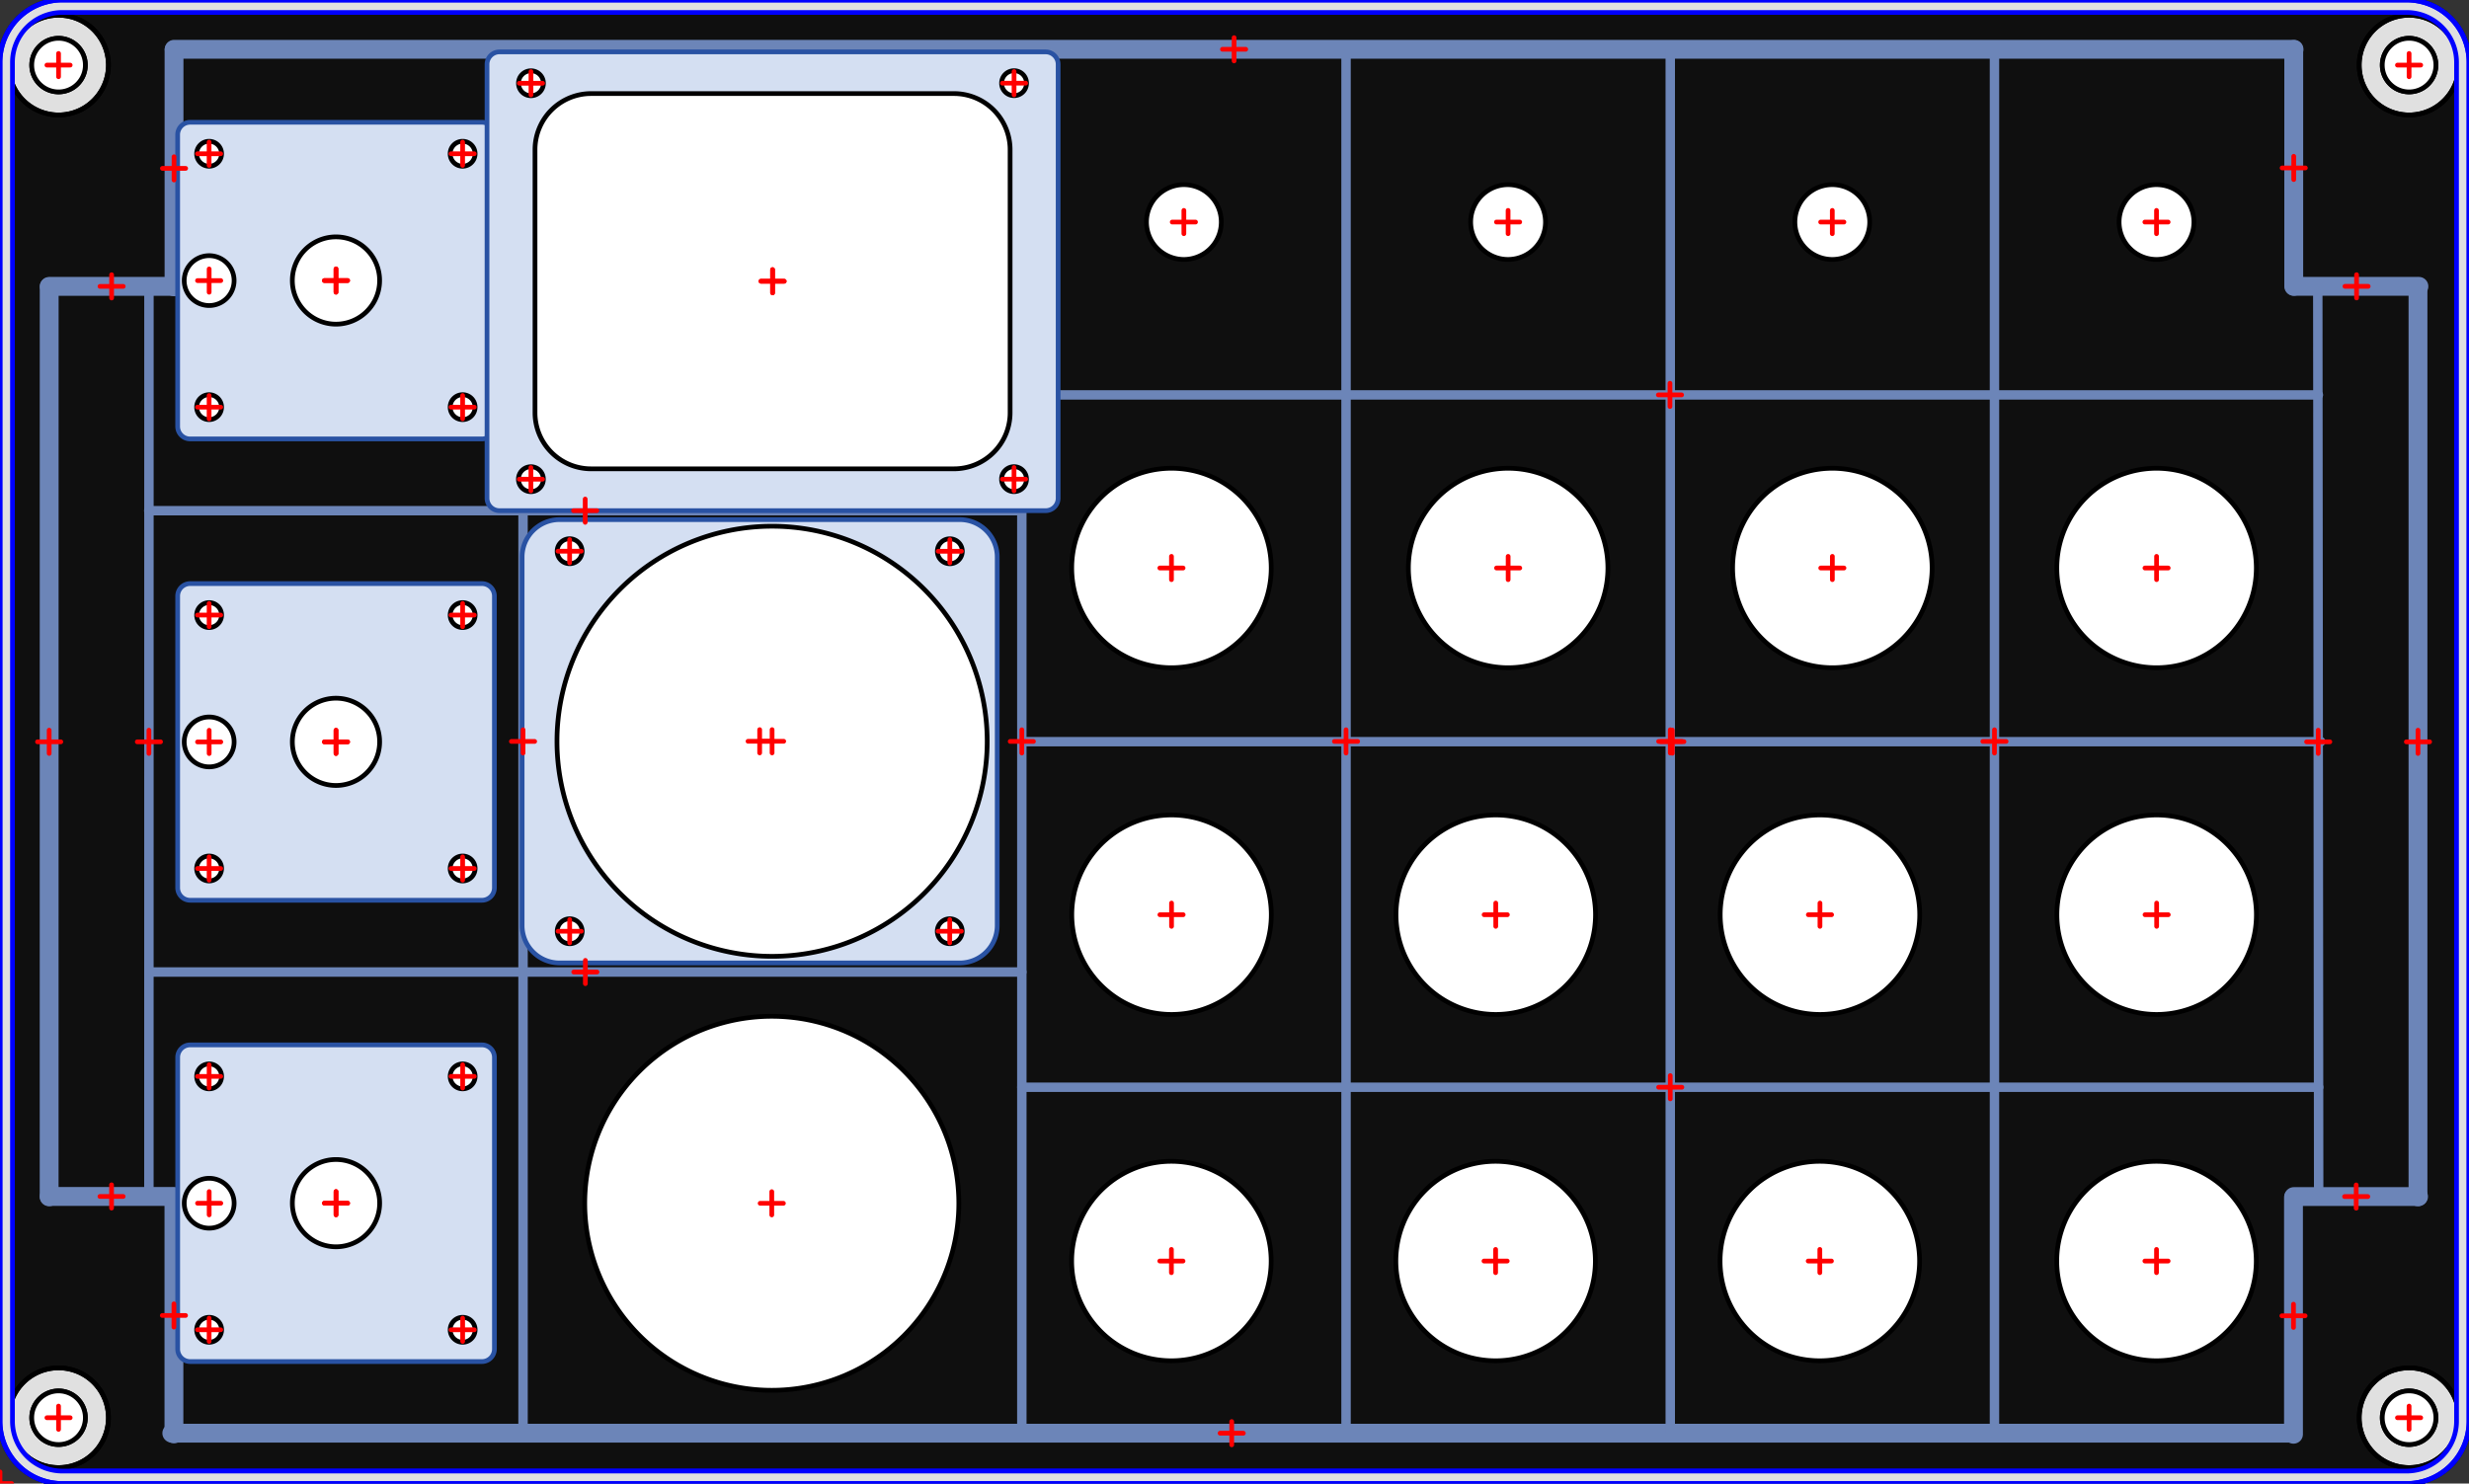 <?xml version="1.0" standalone="no"?>
<!DOCTYPE svg PUBLIC "-//W3C//DTD SVG 1.1//EN" 
  "http://www.w3.org/Graphics/SVG/1.1/DTD/svg11.dtd">
<svg width="198.000mm" height="119.000mm" version="1.1"
     viewBox="0 0 198.000 119.000"
     xmlns="http://www.w3.org/2000/svg"  xmlns:xlink="http://www.w3.org/1999/xlink" 
     xmlns:fpd="http://www.schaeffer-ag.de">
  <rect x="0" y="0" width="198.000" height="119.000" fill="#333333" stroke="none"/>
  <desc>Created with the Front Panel Designer by the export of the file 'front_panel.fpd'.</desc>
  <defs>
    <pattern id="revside-fill" x="1" y="1" width="1.980" height="1.980" patternUnits="userSpaceOnUse">
      <line x1="0" y1="0" x2="1.980" y2="1.980" style="stroke-width:0.198; stroke:black; stroke-dasharray:none;" />
      <line x1="0" y1="1.980" x2="1.980" y2="0" style="stroke-width:0.198; stroke:black; stroke-dasharray:none;" />
    </pattern>
    <pattern id="revside-fill-silver" x="1" y="1" width="1.980" height="1.980" patternUnits="userSpaceOnUse">
      <line x1="0" y1="0" x2="1.980" y2="1.980" style="stroke-width:0.198; stroke:#e0e0e0; stroke-dasharray:none;" />
      <line x1="0" y1="1.980" x2="1.980" y2="0" style="stroke-width:0.198; stroke:#e0e0e0; stroke-dasharray:none;" />
    </pattern>
  </defs>
<g transform="scale(1,-1) translate( -0.000, -119.000)" 
   fill-rule="evenodd"
   style="stroke-linecap:round; stroke-linejoin:round; stroke-opacity:1.0; stroke-opacity:1.0;">
<path d="
M193.000 119.000
A5.000,5.000 0 0,0 198.000,114.000
L198.000 5.000
A5.000,5.000 0 0,0 193.000,0.000
L5.000 0.000
A5.000,5.000 0 0,0 0.000,5.000
L0.000 114.000
A5.000,5.000 0 0,0 5.000,119.000
L193.000 119.000
" 
fill="#0f0f0f" fill-opacity="1" vector-effect="non-scaling-stroke" stroke="#000000" stroke-width="0.100mm" stroke-opacity="1" fpd:visible="front back" />
<path d="
M193.000 119.000
A5.000,5.000 0 0,0 198.000,114.000
L198.000 5.000
A5.000,5.000 0 0,0 193.000,0.000
L5.000 0.000
A5.000,5.000 0 0,0 0.000,5.000
L0.000 114.000
A5.000,5.000 0 0,0 5.000,119.000
L193.000 119.000
M5.000 118.000
A4.000,4.000 0 0,1 1.000,114.000
L1.000 114.000
L1.000 5.000
L1.000 5.000
L1.000 5.000
L1.000 5.000
A4.000,4.000 0 0,1 5.000,1.000
L5.000 1.000
L193.000 1.000
L193.000 1.000
A4.000,4.000 0 0,1 197.000,5.000
L197.000 5.000
L197.000 114.000
L197.000 114.000
A4.000,4.000 0 0,1 193.000,118.000
L5.000 118.000
" 
fill="#e0e0e0" fill-opacity="1" vector-effect="non-scaling-stroke" stroke="#0000ff" stroke-width="0.100mm" stroke-opacity="1" fpd:visible="front" />
<path d="
M193.000 119.000
A5.000,5.000 0 0,0 198.000,114.000
L198.000 5.000
A5.000,5.000 0 0,0 193.000,0.000
L5.000 0.000
A5.000,5.000 0 0,0 0.000,5.000
L0.000 114.000
A5.000,5.000 0 0,0 5.000,119.000
L193.000 119.000
" 
fill="none" vector-effect="non-scaling-stroke" stroke="#0000ff" stroke-width="0.100mm" stroke-opacity="1" fpd:visible="front" />
<path d="
M3.941 22.997
L3.945 95.997
" 
fill="none" vector-effect="non-scaling-stroke" stroke="#6c85b8" stroke-width="0.400mm" stroke-opacity="1" fpd:visible="front" fpd:print_element="0" fpd:engraving="1" />
<path d="
M183.968 115.047
L13.968 115.047
" 
fill="none" vector-effect="non-scaling-stroke" stroke="#6c85b8" stroke-width="0.400mm" stroke-opacity="1" fpd:visible="front" fpd:print_element="0" fpd:engraving="1" />
<path d="
M183.777 4.038
L13.777 4.038
" 
fill="none" vector-effect="non-scaling-stroke" stroke="#6c85b8" stroke-width="0.400mm" stroke-opacity="1" fpd:visible="front" fpd:print_element="0" fpd:engraving="1" />
<path d="
M193.909 95.995
L193.909 22.995
" 
fill="none" vector-effect="non-scaling-stroke" stroke="#6c85b8" stroke-width="0.400mm" stroke-opacity="1" fpd:visible="front" fpd:print_element="0" fpd:engraving="1" />
<path d="
M13.956 95.994
L13.956 114.994
" 
fill="none" vector-effect="non-scaling-stroke" stroke="#6c85b8" stroke-width="0.400mm" stroke-opacity="1" fpd:visible="front" fpd:print_element="0" fpd:engraving="1" />
<path d="
M13.951 96.029
L3.951 96.029
" 
fill="none" vector-effect="non-scaling-stroke" stroke="#6c85b8" stroke-width="0.400mm" stroke-opacity="1" fpd:visible="front" fpd:print_element="0" fpd:engraving="1" />
<path d="
M183.983 96.031
L193.983 96.031
" 
fill="none" vector-effect="non-scaling-stroke" stroke="#6c85b8" stroke-width="0.400mm" stroke-opacity="1" fpd:visible="front" fpd:print_element="0" fpd:engraving="1" />
<path d="
M3.947 23.028
L13.945 23.028
" 
fill="none" vector-effect="non-scaling-stroke" stroke="#6c85b8" stroke-width="0.400mm" stroke-opacity="1" fpd:visible="front" fpd:print_element="0" fpd:engraving="1" />
<path d="
M183.954 23.019
L193.954 23.019
" 
fill="none" vector-effect="non-scaling-stroke" stroke="#6c85b8" stroke-width="0.400mm" stroke-opacity="1" fpd:visible="front" fpd:print_element="0" fpd:engraving="1" />
<path d="
M183.945 96.030
L183.945 115.028
" 
fill="none" vector-effect="non-scaling-stroke" stroke="#6c85b8" stroke-width="0.400mm" stroke-opacity="1" fpd:visible="front" fpd:print_element="0" fpd:engraving="1" />
<path d="
M13.948 22.981
L13.948 3.981
" 
fill="none" vector-effect="non-scaling-stroke" stroke="#6c85b8" stroke-width="0.400mm" stroke-opacity="1" fpd:visible="front" fpd:print_element="0" fpd:engraving="1" />
<path d="
M183.925 22.953
L183.925 3.953
" 
fill="none" vector-effect="non-scaling-stroke" stroke="#6c85b8" stroke-width="0.400mm" stroke-opacity="1" fpd:visible="front" fpd:print_element="0" fpd:engraving="1" />
<path d="
M41.945 115.028
L41.945 4.028
" 
fill="none" vector-effect="non-scaling-stroke" stroke="#6c85b8" stroke-width="0.200mm" stroke-opacity="1" fpd:visible="front" fpd:print_element="0" fpd:engraving="1" />
<path d="
M159.945 115.028
L159.945 4.028
" 
fill="none" vector-effect="non-scaling-stroke" stroke="#6c85b8" stroke-width="0.200mm" stroke-opacity="1" fpd:visible="front" fpd:print_element="0" fpd:engraving="1" />
<path d="
M133.945 115.028
L133.945 4.028
" 
fill="none" vector-effect="non-scaling-stroke" stroke="#6c85b8" stroke-width="0.200mm" stroke-opacity="1" fpd:visible="front" fpd:print_element="0" fpd:engraving="1" />
<path d="
M107.945 115.028
L107.945 4.028
" 
fill="none" vector-effect="non-scaling-stroke" stroke="#6c85b8" stroke-width="0.200mm" stroke-opacity="1" fpd:visible="front" fpd:print_element="0" fpd:engraving="1" />
<path d="
M81.945 115.028
L81.945 4.028
" 
fill="none" vector-effect="non-scaling-stroke" stroke="#6c85b8" stroke-width="0.200mm" stroke-opacity="1" fpd:visible="front" fpd:print_element="0" fpd:engraving="1" />
<path d="
M11.941 41.030
L81.945 41.030
" 
fill="none" vector-effect="non-scaling-stroke" stroke="#6c85b8" stroke-width="0.200mm" stroke-opacity="1" fpd:visible="front" fpd:print_element="0" fpd:engraving="1" />
<path d="
M11.929 78.036
L81.929 78.036
" 
fill="none" vector-effect="non-scaling-stroke" stroke="#6c85b8" stroke-width="0.200mm" stroke-opacity="1" fpd:visible="front" fpd:print_element="0" fpd:engraving="1" />
<path d="
M185.923 87.324
L81.923 87.324
" 
fill="none" vector-effect="non-scaling-stroke" stroke="#6c85b8" stroke-width="0.200mm" stroke-opacity="1" fpd:visible="front" fpd:print_element="0" fpd:engraving="1" />
<path d="
M186.111 59.509
L82.111 59.509
" 
fill="none" vector-effect="non-scaling-stroke" stroke="#6c85b8" stroke-width="0.200mm" stroke-opacity="1" fpd:visible="front" fpd:print_element="0" fpd:engraving="1" />
<path d="
M185.945 31.789
L81.945 31.789
" 
fill="none" vector-effect="non-scaling-stroke" stroke="#6c85b8" stroke-width="0.200mm" stroke-opacity="1" fpd:visible="front" fpd:print_element="0" fpd:engraving="1" />
<path d="
M185.873 95.961
L185.945 23.029
" 
fill="none" vector-effect="non-scaling-stroke" stroke="#6c85b8" stroke-width="0.200mm" stroke-opacity="1" fpd:visible="front" fpd:print_element="0" fpd:engraving="1" />
<path d="
M11.941 22.966
L11.945 96.028
" 
fill="none" vector-effect="non-scaling-stroke" stroke="#6c85b8" stroke-width="0.200mm" stroke-opacity="1" fpd:visible="front" fpd:print_element="0" fpd:engraving="1" />
<path d="
M14.249 47.787
A1.000,1.000 0 0,1 15.249,46.787
L38.649 46.787
A1.000,1.000 0 0,1 39.649,47.787
L39.649 71.187
A1.000,1.000 0 0,1 38.649,72.187
L15.249 72.187
A1.000,1.000 0 0,1 14.249,71.187
L14.249 47.787
" 
fill="#d4dff2" fill-opacity="1" vector-effect="non-scaling-stroke" stroke="#2952a3" stroke-width="0.100mm" stroke-opacity="1" fpd:visible="front" fpd:print_element="0" />
<path d="
M14.248 84.792
A1.000,1.000 0 0,1 15.248,83.792
L38.648 83.792
A1.000,1.000 0 0,1 39.648,84.792
L39.648 108.192
A1.000,1.000 0 0,1 38.648,109.192
L15.248 109.192
A1.000,1.000 0 0,1 14.248,108.192
L14.248 84.792
" 
fill="#d4dff2" fill-opacity="1" vector-effect="non-scaling-stroke" stroke="#2952a3" stroke-width="0.100mm" stroke-opacity="1" fpd:visible="front" fpd:print_element="0" />
<path d="
M14.250 10.784
A1.000,1.000 0 0,1 15.250,9.784
L38.650 9.784
A1.000,1.000 0 0,1 39.650,10.784
L39.650 34.184
A1.000,1.000 0 0,1 38.650,35.184
L15.250 35.184
A1.000,1.000 0 0,1 14.250,34.184
L14.250 10.784
" 
fill="#d4dff2" fill-opacity="1" vector-effect="non-scaling-stroke" stroke="#2952a3" stroke-width="0.100mm" stroke-opacity="1" fpd:visible="front" fpd:print_element="0" />
<path d="
M39.057 79.038
A1.000,1.000 0 0,1 40.057,78.038
L83.857 78.038
A1.000,1.000 0 0,1 84.857,79.038
L84.857 113.838
A1.000,1.000 0 0,1 83.857,114.838
L40.057 114.838
A1.000,1.000 0 0,1 39.057,113.838
L39.057 79.038
" 
fill="#d4dff2" fill-opacity="1" vector-effect="non-scaling-stroke" stroke="#2952a3" stroke-width="0.100mm" stroke-opacity="1" fpd:visible="front" fpd:print_element="0" />
<path d="
M41.871 44.759
A3.000,3.000 0 0,1 44.871,41.759
L76.971 41.759
A3.000,3.000 0 0,1 79.971,44.759
L79.971 74.319
A3.000,3.000 0 0,1 76.971,77.319
L44.871 77.319
A3.000,3.000 0 0,1 41.871,74.319
L41.871 44.759
" 
fill="#d4dff2" fill-opacity="1" vector-effect="non-scaling-stroke" stroke="#2952a3" stroke-width="0.100mm" stroke-opacity="1" fpd:visible="front" fpd:print_element="0" />
<path d="
M0.695 5.278
A4.000,4.000 0 1,0 8.695,5.278
A4.000,4.000 0 1,0 0.695,5.278
M2.545 5.278
A2.150,2.150 0 1,0 6.845,5.278
A2.150,2.150 0 1,0 2.545,5.278
" 
fill="#e0e0e0" fill-opacity="1" vector-effect="non-scaling-stroke" stroke="#000000" stroke-width="0.100mm" stroke-opacity="1" fpd:visible="front" />
<path d="
M0.695 5.278
A4.000,4.000 0 1,0 8.695,5.278
A4.000,4.000 0 1,0 0.695,5.278
" 
fill="none" vector-effect="non-scaling-stroke" stroke="#000000" stroke-width="0.100mm" stroke-opacity="1" fpd:visible="front" />
<path d="
M2.545 5.278
A2.150,2.150 0 1,0 6.845,5.278
A2.150,2.150 0 1,0 2.545,5.278
" 
fill="#ffffff" fill-opacity="1" vector-effect="non-scaling-stroke" stroke="#000000" stroke-width="0.100mm" stroke-opacity="1" fpd:visible="front back" fpd:print_element="0" />
<path d="
M0.695 113.778
A4.000,4.000 0 1,0 8.695,113.778
A4.000,4.000 0 1,0 0.695,113.778
M2.545 113.778
A2.150,2.150 0 1,0 6.845,113.778
A2.150,2.150 0 1,0 2.545,113.778
" 
fill="#e0e0e0" fill-opacity="1" vector-effect="non-scaling-stroke" stroke="#000000" stroke-width="0.100mm" stroke-opacity="1" fpd:visible="front" />
<path d="
M0.695 113.778
A4.000,4.000 0 1,0 8.695,113.778
A4.000,4.000 0 1,0 0.695,113.778
" 
fill="none" vector-effect="non-scaling-stroke" stroke="#000000" stroke-width="0.100mm" stroke-opacity="1" fpd:visible="front" />
<path d="
M2.545 113.778
A2.150,2.150 0 1,0 6.845,113.778
A2.150,2.150 0 1,0 2.545,113.778
" 
fill="#ffffff" fill-opacity="1" vector-effect="non-scaling-stroke" stroke="#000000" stroke-width="0.100mm" stroke-opacity="1" fpd:visible="front back" fpd:print_element="0" />
<path d="
M189.195 113.778
A4.000,4.000 0 1,0 197.195,113.778
A4.000,4.000 0 1,0 189.195,113.778
M191.045 113.778
A2.150,2.150 0 1,0 195.345,113.778
A2.150,2.150 0 1,0 191.045,113.778
" 
fill="#e0e0e0" fill-opacity="1" vector-effect="non-scaling-stroke" stroke="#000000" stroke-width="0.100mm" stroke-opacity="1" fpd:visible="front" />
<path d="
M189.195 113.778
A4.000,4.000 0 1,0 197.195,113.778
A4.000,4.000 0 1,0 189.195,113.778
" 
fill="none" vector-effect="non-scaling-stroke" stroke="#000000" stroke-width="0.100mm" stroke-opacity="1" fpd:visible="front" />
<path d="
M191.045 113.778
A2.150,2.150 0 1,0 195.345,113.778
A2.150,2.150 0 1,0 191.045,113.778
" 
fill="#ffffff" fill-opacity="1" vector-effect="non-scaling-stroke" stroke="#000000" stroke-width="0.100mm" stroke-opacity="1" fpd:visible="front back" fpd:print_element="0" />
<path d="
M189.195 5.278
A4.000,4.000 0 1,0 197.195,5.278
A4.000,4.000 0 1,0 189.195,5.278
M191.045 5.278
A2.150,2.150 0 1,0 195.345,5.278
A2.150,2.150 0 1,0 191.045,5.278
" 
fill="#e0e0e0" fill-opacity="1" vector-effect="non-scaling-stroke" stroke="#000000" stroke-width="0.100mm" stroke-opacity="1" fpd:visible="front" />
<path d="
M189.195 5.278
A4.000,4.000 0 1,0 197.195,5.278
A4.000,4.000 0 1,0 189.195,5.278
" 
fill="none" vector-effect="non-scaling-stroke" stroke="#000000" stroke-width="0.100mm" stroke-opacity="1" fpd:visible="front" />
<path d="
M191.045 5.278
A2.150,2.150 0 1,0 195.345,5.278
A2.150,2.150 0 1,0 191.045,5.278
" 
fill="#ffffff" fill-opacity="1" vector-effect="non-scaling-stroke" stroke="#000000" stroke-width="0.100mm" stroke-opacity="1" fpd:visible="front back" fpd:print_element="0" />
<path d="
M23.445 59.494
A3.500,3.500 0 1,0 30.445,59.494
A3.500,3.500 0 1,0 23.445,59.494
" 
fill="#ffffff" fill-opacity="1" vector-effect="non-scaling-stroke" stroke="#000000" stroke-width="0.100mm" stroke-opacity="1" fpd:visible="front back" fpd:print_element="0" />
<path d="
M85.940 17.847
A8.000,8.000 0 1,0 101.940,17.847
A8.000,8.000 0 1,0 85.940,17.847
" 
fill="#ffffff" fill-opacity="1" vector-effect="non-scaling-stroke" stroke="#000000" stroke-width="0.100mm" stroke-opacity="1" fpd:visible="front back" fpd:print_element="0" />
<path d="
M111.940 17.847
A8.000,8.000 0 1,0 127.940,17.847
A8.000,8.000 0 1,0 111.940,17.847
" 
fill="#ffffff" fill-opacity="1" vector-effect="non-scaling-stroke" stroke="#000000" stroke-width="0.100mm" stroke-opacity="1" fpd:visible="front back" fpd:print_element="0" />
<path d="
M137.940 17.847
A8.000,8.000 0 1,0 153.940,17.847
A8.000,8.000 0 1,0 137.940,17.847
" 
fill="#ffffff" fill-opacity="1" vector-effect="non-scaling-stroke" stroke="#000000" stroke-width="0.100mm" stroke-opacity="1" fpd:visible="front back" fpd:print_element="0" />
<path d="
M164.940 17.847
A8.000,8.000 0 1,0 180.940,17.847
A8.000,8.000 0 1,0 164.940,17.847
" 
fill="#ffffff" fill-opacity="1" vector-effect="non-scaling-stroke" stroke="#000000" stroke-width="0.100mm" stroke-opacity="1" fpd:visible="front back" fpd:print_element="0" />
<path d="
M85.951 45.627
A8.000,8.000 0 1,0 101.951,45.627
A8.000,8.000 0 1,0 85.951,45.627
" 
fill="#ffffff" fill-opacity="1" vector-effect="non-scaling-stroke" stroke="#000000" stroke-width="0.100mm" stroke-opacity="1" fpd:visible="front back" fpd:print_element="0" />
<path d="
M111.951 45.627
A8.000,8.000 0 1,0 127.951,45.627
A8.000,8.000 0 1,0 111.951,45.627
" 
fill="#ffffff" fill-opacity="1" vector-effect="non-scaling-stroke" stroke="#000000" stroke-width="0.100mm" stroke-opacity="1" fpd:visible="front back" fpd:print_element="0" />
<path d="
M137.951 45.627
A8.000,8.000 0 1,0 153.951,45.627
A8.000,8.000 0 1,0 137.951,45.627
" 
fill="#ffffff" fill-opacity="1" vector-effect="non-scaling-stroke" stroke="#000000" stroke-width="0.100mm" stroke-opacity="1" fpd:visible="front back" fpd:print_element="0" />
<path d="
M164.951 45.627
A8.000,8.000 0 1,0 180.951,45.627
A8.000,8.000 0 1,0 164.951,45.627
" 
fill="#ffffff" fill-opacity="1" vector-effect="non-scaling-stroke" stroke="#000000" stroke-width="0.100mm" stroke-opacity="1" fpd:visible="front back" fpd:print_element="0" />
<path d="
M91.940 101.188
A3.000,3.000 0 1,0 97.940,101.188
A3.000,3.000 0 1,0 91.940,101.188
" 
fill="#ffffff" fill-opacity="1" vector-effect="non-scaling-stroke" stroke="#000000" stroke-width="0.100mm" stroke-opacity="1" fpd:visible="front back" fpd:print_element="0" />
<path d="
M117.940 101.188
A3.000,3.000 0 1,0 123.940,101.188
A3.000,3.000 0 1,0 117.940,101.188
" 
fill="#ffffff" fill-opacity="1" vector-effect="non-scaling-stroke" stroke="#000000" stroke-width="0.100mm" stroke-opacity="1" fpd:visible="front back" fpd:print_element="0" />
<path d="
M143.940 101.188
A3.000,3.000 0 1,0 149.940,101.188
A3.000,3.000 0 1,0 143.940,101.188
" 
fill="#ffffff" fill-opacity="1" vector-effect="non-scaling-stroke" stroke="#000000" stroke-width="0.100mm" stroke-opacity="1" fpd:visible="front back" fpd:print_element="0" />
<path d="
M169.940 101.188
A3.000,3.000 0 1,0 175.940,101.188
A3.000,3.000 0 1,0 169.940,101.188
" 
fill="#ffffff" fill-opacity="1" vector-effect="non-scaling-stroke" stroke="#000000" stroke-width="0.100mm" stroke-opacity="1" fpd:visible="front back" fpd:print_element="0" />
<path d="
M85.945 73.438
A8.000,8.000 0 1,0 101.945,73.438
A8.000,8.000 0 1,0 85.945,73.438
" 
fill="#ffffff" fill-opacity="1" vector-effect="non-scaling-stroke" stroke="#000000" stroke-width="0.100mm" stroke-opacity="1" fpd:visible="front back" fpd:print_element="0" />
<path d="
M112.945 73.438
A8.000,8.000 0 1,0 128.945,73.438
A8.000,8.000 0 1,0 112.945,73.438
" 
fill="#ffffff" fill-opacity="1" vector-effect="non-scaling-stroke" stroke="#000000" stroke-width="0.100mm" stroke-opacity="1" fpd:visible="front back" fpd:print_element="0" />
<path d="
M138.945 73.438
A8.000,8.000 0 1,0 154.945,73.438
A8.000,8.000 0 1,0 138.945,73.438
" 
fill="#ffffff" fill-opacity="1" vector-effect="non-scaling-stroke" stroke="#000000" stroke-width="0.100mm" stroke-opacity="1" fpd:visible="front back" fpd:print_element="0" />
<path d="
M164.945 73.438
A8.000,8.000 0 1,0 180.945,73.438
A8.000,8.000 0 1,0 164.945,73.438
" 
fill="#ffffff" fill-opacity="1" vector-effect="non-scaling-stroke" stroke="#000000" stroke-width="0.100mm" stroke-opacity="1" fpd:visible="front back" fpd:print_element="0" />
<path d="
M46.892 22.479
A15.000,15.000 0 1,0 76.892,22.479
A15.000,15.000 0 1,0 46.892,22.479
" 
fill="#ffffff" fill-opacity="1" vector-effect="non-scaling-stroke" stroke="#000000" stroke-width="0.100mm" stroke-opacity="1" fpd:visible="front back" fpd:print_element="0" />
<path d="
M44.667 59.539
A17.250,17.250 0 1,0 79.167,59.539
A17.250,17.250 0 1,0 44.667,59.539
" 
fill="#ffffff" fill-opacity="1" vector-effect="non-scaling-stroke" stroke="#000000" stroke-width="0.100mm" stroke-opacity="1" fpd:visible="front back" fpd:print_element="0" />
<path d="
M42.905 85.894
A4.500,4.500 0 0,1 47.405,81.394
L76.505 81.394
A4.500,4.500 0 0,1 81.005,85.894
L81.005 106.994
A4.500,4.500 0 0,1 76.505,111.494
L47.405 111.494
A4.500,4.500 0 0,1 42.905,106.994
L42.905 85.894
" 
fill="#ffffff" fill-opacity="1" vector-effect="non-scaling-stroke" stroke="#000000" stroke-width="0.100mm" stroke-opacity="1" fpd:visible="front back" fpd:print_element="0" />
<path d="
M36.101 69.662
A1.000,1.000 0 1,0 38.101,69.662
A1.000,1.000 0 1,0 36.101,69.662
" 
fill="#ffffff" fill-opacity="1" vector-effect="non-scaling-stroke" stroke="#000000" stroke-width="0.100mm" stroke-opacity="1" fpd:visible="front back" fpd:print_element="0" />
<path d="
M15.770 69.662
A1.000,1.000 0 1,0 17.770,69.662
A1.000,1.000 0 1,0 15.770,69.662
" 
fill="#ffffff" fill-opacity="1" vector-effect="non-scaling-stroke" stroke="#000000" stroke-width="0.100mm" stroke-opacity="1" fpd:visible="front back" fpd:print_element="0" />
<path d="
M15.770 49.336
A1.000,1.000 0 1,0 17.770,49.336
A1.000,1.000 0 1,0 15.770,49.336
" 
fill="#ffffff" fill-opacity="1" vector-effect="non-scaling-stroke" stroke="#000000" stroke-width="0.100mm" stroke-opacity="1" fpd:visible="front back" fpd:print_element="0" />
<path d="
M36.101 49.336
A1.000,1.000 0 1,0 38.101,49.336
A1.000,1.000 0 1,0 36.101,49.336
" 
fill="#ffffff" fill-opacity="1" vector-effect="non-scaling-stroke" stroke="#000000" stroke-width="0.100mm" stroke-opacity="1" fpd:visible="front back" fpd:print_element="0" />
<path d="
M14.774 59.487
A2.000,2.000 0 1,0 18.774,59.487
A2.000,2.000 0 1,0 14.774,59.487
" 
fill="#ffffff" fill-opacity="1" vector-effect="non-scaling-stroke" stroke="#000000" stroke-width="0.100mm" stroke-opacity="1" fpd:visible="front back" fpd:print_element="0" />
<path d="
M23.444 96.499
A3.500,3.500 0 1,0 30.444,96.499
A3.500,3.500 0 1,0 23.444,96.499
" 
fill="#ffffff" fill-opacity="1" vector-effect="non-scaling-stroke" stroke="#000000" stroke-width="0.100mm" stroke-opacity="1" fpd:visible="front back" fpd:print_element="0" />
<path d="
M36.100 106.667
A1.000,1.000 0 1,0 38.100,106.667
A1.000,1.000 0 1,0 36.100,106.667
" 
fill="#ffffff" fill-opacity="1" vector-effect="non-scaling-stroke" stroke="#000000" stroke-width="0.100mm" stroke-opacity="1" fpd:visible="front back" fpd:print_element="0" />
<path d="
M15.769 106.667
A1.000,1.000 0 1,0 17.769,106.667
A1.000,1.000 0 1,0 15.769,106.667
" 
fill="#ffffff" fill-opacity="1" vector-effect="non-scaling-stroke" stroke="#000000" stroke-width="0.100mm" stroke-opacity="1" fpd:visible="front back" fpd:print_element="0" />
<path d="
M15.769 86.341
A1.000,1.000 0 1,0 17.769,86.341
A1.000,1.000 0 1,0 15.769,86.341
" 
fill="#ffffff" fill-opacity="1" vector-effect="non-scaling-stroke" stroke="#000000" stroke-width="0.100mm" stroke-opacity="1" fpd:visible="front back" fpd:print_element="0" />
<path d="
M36.100 86.341
A1.000,1.000 0 1,0 38.100,86.341
A1.000,1.000 0 1,0 36.100,86.341
" 
fill="#ffffff" fill-opacity="1" vector-effect="non-scaling-stroke" stroke="#000000" stroke-width="0.100mm" stroke-opacity="1" fpd:visible="front back" fpd:print_element="0" />
<path d="
M14.773 96.492
A2.000,2.000 0 1,0 18.773,96.492
A2.000,2.000 0 1,0 14.773,96.492
" 
fill="#ffffff" fill-opacity="1" vector-effect="non-scaling-stroke" stroke="#000000" stroke-width="0.100mm" stroke-opacity="1" fpd:visible="front back" fpd:print_element="0" />
<path d="
M23.446 22.491
A3.500,3.500 0 1,0 30.446,22.491
A3.500,3.500 0 1,0 23.446,22.491
" 
fill="#ffffff" fill-opacity="1" vector-effect="non-scaling-stroke" stroke="#000000" stroke-width="0.100mm" stroke-opacity="1" fpd:visible="front back" fpd:print_element="0" />
<path d="
M36.102 32.659
A1.000,1.000 0 1,0 38.102,32.659
A1.000,1.000 0 1,0 36.102,32.659
" 
fill="#ffffff" fill-opacity="1" vector-effect="non-scaling-stroke" stroke="#000000" stroke-width="0.100mm" stroke-opacity="1" fpd:visible="front back" fpd:print_element="0" />
<path d="
M15.771 32.659
A1.000,1.000 0 1,0 17.771,32.659
A1.000,1.000 0 1,0 15.771,32.659
" 
fill="#ffffff" fill-opacity="1" vector-effect="non-scaling-stroke" stroke="#000000" stroke-width="0.100mm" stroke-opacity="1" fpd:visible="front back" fpd:print_element="0" />
<path d="
M15.771 12.333
A1.000,1.000 0 1,0 17.771,12.333
A1.000,1.000 0 1,0 15.771,12.333
" 
fill="#ffffff" fill-opacity="1" vector-effect="non-scaling-stroke" stroke="#000000" stroke-width="0.100mm" stroke-opacity="1" fpd:visible="front back" fpd:print_element="0" />
<path d="
M36.102 12.333
A1.000,1.000 0 1,0 38.102,12.333
A1.000,1.000 0 1,0 36.102,12.333
" 
fill="#ffffff" fill-opacity="1" vector-effect="non-scaling-stroke" stroke="#000000" stroke-width="0.100mm" stroke-opacity="1" fpd:visible="front back" fpd:print_element="0" />
<path d="
M14.775 22.484
A2.000,2.000 0 1,0 18.775,22.484
A2.000,2.000 0 1,0 14.775,22.484
" 
fill="#ffffff" fill-opacity="1" vector-effect="non-scaling-stroke" stroke="#000000" stroke-width="0.100mm" stroke-opacity="1" fpd:visible="front back" fpd:print_element="0" />
<path d="
M41.581 112.322
A1.000,1.000 0 1,0 43.581,112.322
A1.000,1.000 0 1,0 41.581,112.322
" 
fill="#ffffff" fill-opacity="1" vector-effect="non-scaling-stroke" stroke="#000000" stroke-width="0.100mm" stroke-opacity="1" fpd:visible="front back" fpd:print_element="0" />
<path d="
M80.322 112.328
A1.000,1.000 0 1,0 82.322,112.328
A1.000,1.000 0 1,0 80.322,112.328
" 
fill="#ffffff" fill-opacity="1" vector-effect="non-scaling-stroke" stroke="#000000" stroke-width="0.100mm" stroke-opacity="1" fpd:visible="front back" fpd:print_element="0" />
<path d="
M80.319 80.565
A1.000,1.000 0 1,0 82.319,80.565
A1.000,1.000 0 1,0 80.319,80.565
" 
fill="#ffffff" fill-opacity="1" vector-effect="non-scaling-stroke" stroke="#000000" stroke-width="0.100mm" stroke-opacity="1" fpd:visible="front back" fpd:print_element="0" />
<path d="
M41.576 80.562
A1.000,1.000 0 1,0 43.576,80.562
A1.000,1.000 0 1,0 41.576,80.562
" 
fill="#ffffff" fill-opacity="1" vector-effect="non-scaling-stroke" stroke="#000000" stroke-width="0.100mm" stroke-opacity="1" fpd:visible="front back" fpd:print_element="0" />
<path d="
M44.681 74.785
A1.000,1.000 0 1,0 46.681,74.785
A1.000,1.000 0 1,0 44.681,74.785
" 
fill="#ffffff" fill-opacity="1" vector-effect="non-scaling-stroke" stroke="#000000" stroke-width="0.100mm" stroke-opacity="1" fpd:visible="front back" fpd:print_element="0" />
<path d="
M75.171 74.781
A1.000,1.000 0 1,0 77.171,74.781
A1.000,1.000 0 1,0 75.171,74.781
" 
fill="#ffffff" fill-opacity="1" vector-effect="non-scaling-stroke" stroke="#000000" stroke-width="0.100mm" stroke-opacity="1" fpd:visible="front back" fpd:print_element="0" />
<path d="
M75.165 44.302
A1.000,1.000 0 1,0 77.165,44.302
A1.000,1.000 0 1,0 75.165,44.302
" 
fill="#ffffff" fill-opacity="1" vector-effect="non-scaling-stroke" stroke="#000000" stroke-width="0.100mm" stroke-opacity="1" fpd:visible="front back" fpd:print_element="0" />
<path d="
M44.686 44.301
A1.000,1.000 0 1,0 46.686,44.301
A1.000,1.000 0 1,0 44.686,44.301
" 
fill="#ffffff" fill-opacity="1" vector-effect="non-scaling-stroke" stroke="#000000" stroke-width="0.100mm" stroke-opacity="1" fpd:visible="front back" fpd:print_element="0" />
<path d="
M193.000 119.000
A5.000,5.000 0 0,0 198.000,114.000
L198.000 5.000
A5.000,5.000 0 0,0 193.000,0.000
L5.000 0.000
A5.000,5.000 0 0,0 0.000,5.000
L0.000 114.000
A5.000,5.000 0 0,0 5.000,119.000
L193.000 119.000
" 
fill="none" vector-effect="non-scaling-stroke" stroke="#000000" stroke-width="0.100mm" stroke-opacity="1" fpd:visible="front back" />
<path d="
M193.000 119.000
A5.000,5.000 0 0,0 198.000,114.000
L198.000 5.000
A5.000,5.000 0 0,0 193.000,0.000
L5.000 0.000
A5.000,5.000 0 0,0 0.000,5.000
L0.000 114.000
A5.000,5.000 0 0,0 5.000,119.000
L193.000 119.000
M5.000 118.000
A4.000,4.000 0 0,1 1.000,114.000
L1.000 114.000
L1.000 5.000
L1.000 5.000
L1.000 5.000
L1.000 5.000
A4.000,4.000 0 0,1 5.000,1.000
L5.000 1.000
L193.000 1.000
L193.000 1.000
A4.000,4.000 0 0,1 197.000,5.000
L197.000 5.000
L197.000 114.000
L197.000 114.000
A4.000,4.000 0 0,1 193.000,118.000
L5.000 118.000
" 
fill="#e0e0e0" fill-opacity="1" vector-effect="non-scaling-stroke" stroke="#0000ff" stroke-width="0.100mm" stroke-opacity="1" fpd:visible="front" />
<path d="
M193.000 119.000
A5.000,5.000 0 0,0 198.000,114.000
L198.000 5.000
A5.000,5.000 0 0,0 193.000,0.000
L5.000 0.000
A5.000,5.000 0 0,0 0.000,5.000
L0.000 114.000
A5.000,5.000 0 0,0 5.000,119.000
L193.000 119.000
" 
fill="none" vector-effect="non-scaling-stroke" stroke="#0000ff" stroke-width="0.100mm" stroke-opacity="1" fpd:visible="front" />
<path d="
M-0.933 0.000
L0.933 0.000
M0.000 -0.933
L0.000 0.933
" 
fill="none" vector-effect="non-scaling-stroke" stroke="#ff0000" stroke-width="0.100mm" stroke-opacity="1" />
<path d="
M3.762 5.278
L5.628 5.278
M4.695 4.345
L4.695 6.211
" 
fill="none" vector-effect="non-scaling-stroke" stroke="#ff0000" stroke-width="0.100mm" stroke-opacity="1" />
<path d="
M3.762 113.778
L5.628 113.778
M4.695 112.845
L4.695 114.711
" 
fill="none" vector-effect="non-scaling-stroke" stroke="#ff0000" stroke-width="0.100mm" stroke-opacity="1" />
<path d="
M192.262 113.778
L194.128 113.778
M193.195 112.845
L193.195 114.711
" 
fill="none" vector-effect="non-scaling-stroke" stroke="#ff0000" stroke-width="0.100mm" stroke-opacity="1" />
<path d="
M192.262 5.278
L194.128 5.278
M193.195 4.345
L193.195 6.211
" 
fill="none" vector-effect="non-scaling-stroke" stroke="#ff0000" stroke-width="0.100mm" stroke-opacity="1" />
<path d="
M3.010 59.497
L4.876 59.497
M3.943 58.564
L3.943 60.430
" 
fill="none" vector-effect="non-scaling-stroke" stroke="#ff0000" stroke-width="0.100mm" stroke-opacity="1" />
<path d="
M98.035 115.047
L99.901 115.047
M98.968 114.114
L98.968 115.980
" 
fill="none" vector-effect="non-scaling-stroke" stroke="#ff0000" stroke-width="0.100mm" stroke-opacity="1" />
<path d="
M97.844 4.038
L99.710 4.038
M98.777 3.105
L98.777 4.971
" 
fill="none" vector-effect="non-scaling-stroke" stroke="#ff0000" stroke-width="0.100mm" stroke-opacity="1" />
<path d="
M192.976 59.495
L194.842 59.495
M193.909 58.562
L193.909 60.428
" 
fill="none" vector-effect="non-scaling-stroke" stroke="#ff0000" stroke-width="0.100mm" stroke-opacity="1" />
<path d="
M13.023 105.494
L14.889 105.494
M13.956 104.561
L13.956 106.427
" 
fill="none" vector-effect="non-scaling-stroke" stroke="#ff0000" stroke-width="0.100mm" stroke-opacity="1" />
<path d="
M8.018 96.029
L9.884 96.029
M8.951 95.096
L8.951 96.962
" 
fill="none" vector-effect="non-scaling-stroke" stroke="#ff0000" stroke-width="0.100mm" stroke-opacity="1" />
<path d="
M188.050 96.031
L189.916 96.031
M188.983 95.098
L188.983 96.964
" 
fill="none" vector-effect="non-scaling-stroke" stroke="#ff0000" stroke-width="0.100mm" stroke-opacity="1" />
<path d="
M8.013 23.028
L9.879 23.028
M8.946 22.095
L8.946 23.961
" 
fill="none" vector-effect="non-scaling-stroke" stroke="#ff0000" stroke-width="0.100mm" stroke-opacity="1" />
<path d="
M188.021 23.019
L189.887 23.019
M188.954 22.086
L188.954 23.952
" 
fill="none" vector-effect="non-scaling-stroke" stroke="#ff0000" stroke-width="0.100mm" stroke-opacity="1" />
<path d="
M183.012 105.529
L184.878 105.529
M183.945 104.596
L183.945 106.462
" 
fill="none" vector-effect="non-scaling-stroke" stroke="#ff0000" stroke-width="0.100mm" stroke-opacity="1" />
<path d="
M13.015 13.481
L14.881 13.481
M13.948 12.548
L13.948 14.414
" 
fill="none" vector-effect="non-scaling-stroke" stroke="#ff0000" stroke-width="0.100mm" stroke-opacity="1" />
<path d="
M182.992 13.453
L184.858 13.453
M183.925 12.520
L183.925 14.386
" 
fill="none" vector-effect="non-scaling-stroke" stroke="#ff0000" stroke-width="0.100mm" stroke-opacity="1" />
<path d="
M41.012 59.528
L42.878 59.528
M41.945 58.595
L41.945 60.461
" 
fill="none" vector-effect="non-scaling-stroke" stroke="#ff0000" stroke-width="0.100mm" stroke-opacity="1" />
<path d="
M159.012 59.528
L160.878 59.528
M159.945 58.595
L159.945 60.461
" 
fill="none" vector-effect="non-scaling-stroke" stroke="#ff0000" stroke-width="0.100mm" stroke-opacity="1" />
<path d="
M133.012 59.528
L134.878 59.528
M133.945 58.595
L133.945 60.461
" 
fill="none" vector-effect="non-scaling-stroke" stroke="#ff0000" stroke-width="0.100mm" stroke-opacity="1" />
<path d="
M107.012 59.528
L108.878 59.528
M107.945 58.595
L107.945 60.461
" 
fill="none" vector-effect="non-scaling-stroke" stroke="#ff0000" stroke-width="0.100mm" stroke-opacity="1" />
<path d="
M81.012 59.528
L82.878 59.528
M81.945 58.595
L81.945 60.461
" 
fill="none" vector-effect="non-scaling-stroke" stroke="#ff0000" stroke-width="0.100mm" stroke-opacity="1" />
<path d="
M46.010 41.030
L47.876 41.030
M46.943 40.097
L46.943 41.963
" 
fill="none" vector-effect="non-scaling-stroke" stroke="#ff0000" stroke-width="0.100mm" stroke-opacity="1" />
<path d="
M45.996 78.036
L47.862 78.036
M46.929 77.103
L46.929 78.969
" 
fill="none" vector-effect="non-scaling-stroke" stroke="#ff0000" stroke-width="0.100mm" stroke-opacity="1" />
<path d="
M26.012 59.494
L27.878 59.494
M26.945 58.561
L26.945 60.427
" 
fill="none" vector-effect="non-scaling-stroke" stroke="#ff0000" stroke-width="0.100mm" stroke-opacity="1" />
<path d="
M132.990 87.324
L134.856 87.324
M133.923 86.391
L133.923 88.257
" 
fill="none" vector-effect="non-scaling-stroke" stroke="#ff0000" stroke-width="0.100mm" stroke-opacity="1" />
<path d="
M133.178 59.509
L135.044 59.509
M134.111 58.576
L134.111 60.442
" 
fill="none" vector-effect="non-scaling-stroke" stroke="#ff0000" stroke-width="0.100mm" stroke-opacity="1" />
<path d="
M133.012 31.789
L134.878 31.789
M133.945 30.856
L133.945 32.722
" 
fill="none" vector-effect="non-scaling-stroke" stroke="#ff0000" stroke-width="0.100mm" stroke-opacity="1" />
<path d="
M93.007 17.847
L94.873 17.847
M93.940 16.914
L93.940 18.780
" 
fill="none" vector-effect="non-scaling-stroke" stroke="#ff0000" stroke-width="0.100mm" stroke-opacity="1" />
<path d="
M119.007 17.847
L120.873 17.847
M119.940 16.914
L119.940 18.780
" 
fill="none" vector-effect="non-scaling-stroke" stroke="#ff0000" stroke-width="0.100mm" stroke-opacity="1" />
<path d="
M145.007 17.847
L146.873 17.847
M145.940 16.914
L145.940 18.780
" 
fill="none" vector-effect="non-scaling-stroke" stroke="#ff0000" stroke-width="0.100mm" stroke-opacity="1" />
<path d="
M172.007 17.847
L173.873 17.847
M172.940 16.914
L172.940 18.780
" 
fill="none" vector-effect="non-scaling-stroke" stroke="#ff0000" stroke-width="0.100mm" stroke-opacity="1" />
<path d="
M93.018 45.627
L94.884 45.627
M93.951 44.694
L93.951 46.560
" 
fill="none" vector-effect="non-scaling-stroke" stroke="#ff0000" stroke-width="0.100mm" stroke-opacity="1" />
<path d="
M119.018 45.627
L120.884 45.627
M119.951 44.694
L119.951 46.560
" 
fill="none" vector-effect="non-scaling-stroke" stroke="#ff0000" stroke-width="0.100mm" stroke-opacity="1" />
<path d="
M145.018 45.627
L146.884 45.627
M145.951 44.694
L145.951 46.560
" 
fill="none" vector-effect="non-scaling-stroke" stroke="#ff0000" stroke-width="0.100mm" stroke-opacity="1" />
<path d="
M172.018 45.627
L173.884 45.627
M172.951 44.694
L172.951 46.560
" 
fill="none" vector-effect="non-scaling-stroke" stroke="#ff0000" stroke-width="0.100mm" stroke-opacity="1" />
<path d="
M94.007 101.188
L95.873 101.188
M94.940 100.255
L94.940 102.121
" 
fill="none" vector-effect="non-scaling-stroke" stroke="#ff0000" stroke-width="0.100mm" stroke-opacity="1" />
<path d="
M120.007 101.188
L121.873 101.188
M120.940 100.255
L120.940 102.121
" 
fill="none" vector-effect="non-scaling-stroke" stroke="#ff0000" stroke-width="0.100mm" stroke-opacity="1" />
<path d="
M146.007 101.188
L147.873 101.188
M146.940 100.255
L146.940 102.121
" 
fill="none" vector-effect="non-scaling-stroke" stroke="#ff0000" stroke-width="0.100mm" stroke-opacity="1" />
<path d="
M172.007 101.188
L173.873 101.188
M172.940 100.255
L172.940 102.121
" 
fill="none" vector-effect="non-scaling-stroke" stroke="#ff0000" stroke-width="0.100mm" stroke-opacity="1" />
<path d="
M93.012 73.438
L94.878 73.438
M93.945 72.505
L93.945 74.371
" 
fill="none" vector-effect="non-scaling-stroke" stroke="#ff0000" stroke-width="0.100mm" stroke-opacity="1" />
<path d="
M120.012 73.438
L121.878 73.438
M120.945 72.505
L120.945 74.371
" 
fill="none" vector-effect="non-scaling-stroke" stroke="#ff0000" stroke-width="0.100mm" stroke-opacity="1" />
<path d="
M146.012 73.438
L147.878 73.438
M146.945 72.505
L146.945 74.371
" 
fill="none" vector-effect="non-scaling-stroke" stroke="#ff0000" stroke-width="0.100mm" stroke-opacity="1" />
<path d="
M172.012 73.438
L173.878 73.438
M172.945 72.505
L172.945 74.371
" 
fill="none" vector-effect="non-scaling-stroke" stroke="#ff0000" stroke-width="0.100mm" stroke-opacity="1" />
<path d="
M184.976 59.495
L186.842 59.495
M185.909 58.562
L185.909 60.428
" 
fill="none" vector-effect="non-scaling-stroke" stroke="#ff0000" stroke-width="0.100mm" stroke-opacity="1" />
<path d="
M11.010 59.497
L12.876 59.497
M11.943 58.564
L11.943 60.430
" 
fill="none" vector-effect="non-scaling-stroke" stroke="#ff0000" stroke-width="0.100mm" stroke-opacity="1" />
<path d="
M60.959 22.479
L62.825 22.479
M61.892 21.546
L61.892 23.412
" 
fill="none" vector-effect="non-scaling-stroke" stroke="#ff0000" stroke-width="0.100mm" stroke-opacity="1" />
<path d="
M60.984 59.539
L62.850 59.539
M61.917 58.606
L61.917 60.472
" 
fill="none" vector-effect="non-scaling-stroke" stroke="#ff0000" stroke-width="0.100mm" stroke-opacity="1" />
<path d="
M61.022 96.444
L62.888 96.444
M61.955 95.511
L61.955 97.377
" 
fill="none" vector-effect="non-scaling-stroke" stroke="#ff0000" stroke-width="0.100mm" stroke-opacity="1" />
<path d="
M26.016 59.487
L27.882 59.487
M26.949 58.554
L26.949 60.420
" 
fill="none" vector-effect="non-scaling-stroke" stroke="#ff0000" stroke-width="0.100mm" stroke-opacity="1" />
<path d="
M36.168 69.662
L38.034 69.662
M37.101 68.729
L37.101 70.595
" 
fill="none" vector-effect="non-scaling-stroke" stroke="#ff0000" stroke-width="0.100mm" stroke-opacity="1" />
<path d="
M15.837 69.662
L17.703 69.662
M16.770 68.729
L16.770 70.595
" 
fill="none" vector-effect="non-scaling-stroke" stroke="#ff0000" stroke-width="0.100mm" stroke-opacity="1" />
<path d="
M15.837 49.336
L17.703 49.336
M16.770 48.403
L16.770 50.269
" 
fill="none" vector-effect="non-scaling-stroke" stroke="#ff0000" stroke-width="0.100mm" stroke-opacity="1" />
<path d="
M36.168 49.336
L38.034 49.336
M37.101 48.403
L37.101 50.269
" 
fill="none" vector-effect="non-scaling-stroke" stroke="#ff0000" stroke-width="0.100mm" stroke-opacity="1" />
<path d="
M15.841 59.487
L17.707 59.487
M16.774 58.554
L16.774 60.420
" 
fill="none" vector-effect="non-scaling-stroke" stroke="#ff0000" stroke-width="0.100mm" stroke-opacity="1" />
<path d="
M26.011 96.499
L27.877 96.499
M26.944 95.566
L26.944 97.432
" 
fill="none" vector-effect="non-scaling-stroke" stroke="#ff0000" stroke-width="0.100mm" stroke-opacity="1" />
<path d="
M26.015 96.492
L27.881 96.492
M26.948 95.559
L26.948 97.425
" 
fill="none" vector-effect="non-scaling-stroke" stroke="#ff0000" stroke-width="0.100mm" stroke-opacity="1" />
<path d="
M36.167 106.667
L38.033 106.667
M37.100 105.734
L37.100 107.600
" 
fill="none" vector-effect="non-scaling-stroke" stroke="#ff0000" stroke-width="0.100mm" stroke-opacity="1" />
<path d="
M15.836 106.667
L17.702 106.667
M16.769 105.734
L16.769 107.600
" 
fill="none" vector-effect="non-scaling-stroke" stroke="#ff0000" stroke-width="0.100mm" stroke-opacity="1" />
<path d="
M15.836 86.341
L17.702 86.341
M16.769 85.408
L16.769 87.274
" 
fill="none" vector-effect="non-scaling-stroke" stroke="#ff0000" stroke-width="0.100mm" stroke-opacity="1" />
<path d="
M36.167 86.341
L38.033 86.341
M37.100 85.408
L37.100 87.274
" 
fill="none" vector-effect="non-scaling-stroke" stroke="#ff0000" stroke-width="0.100mm" stroke-opacity="1" />
<path d="
M15.840 96.492
L17.706 96.492
M16.773 95.559
L16.773 97.425
" 
fill="none" vector-effect="non-scaling-stroke" stroke="#ff0000" stroke-width="0.100mm" stroke-opacity="1" />
<path d="
M26.013 22.491
L27.879 22.491
M26.946 21.558
L26.946 23.424
" 
fill="none" vector-effect="non-scaling-stroke" stroke="#ff0000" stroke-width="0.100mm" stroke-opacity="1" />
<path d="
M26.017 22.484
L27.883 22.484
M26.950 21.551
L26.950 23.417
" 
fill="none" vector-effect="non-scaling-stroke" stroke="#ff0000" stroke-width="0.100mm" stroke-opacity="1" />
<path d="
M36.169 32.659
L38.035 32.659
M37.102 31.726
L37.102 33.592
" 
fill="none" vector-effect="non-scaling-stroke" stroke="#ff0000" stroke-width="0.100mm" stroke-opacity="1" />
<path d="
M15.838 32.659
L17.704 32.659
M16.771 31.726
L16.771 33.592
" 
fill="none" vector-effect="non-scaling-stroke" stroke="#ff0000" stroke-width="0.100mm" stroke-opacity="1" />
<path d="
M15.838 12.333
L17.704 12.333
M16.771 11.400
L16.771 13.266
" 
fill="none" vector-effect="non-scaling-stroke" stroke="#ff0000" stroke-width="0.100mm" stroke-opacity="1" />
<path d="
M36.169 12.333
L38.035 12.333
M37.102 11.400
L37.102 13.266
" 
fill="none" vector-effect="non-scaling-stroke" stroke="#ff0000" stroke-width="0.100mm" stroke-opacity="1" />
<path d="
M15.842 22.484
L17.708 22.484
M16.775 21.551
L16.775 23.417
" 
fill="none" vector-effect="non-scaling-stroke" stroke="#ff0000" stroke-width="0.100mm" stroke-opacity="1" />
<path d="
M61.024 96.438
L62.890 96.438
M61.957 95.505
L61.957 97.371
" 
fill="none" vector-effect="non-scaling-stroke" stroke="#ff0000" stroke-width="0.100mm" stroke-opacity="1" />
<path d="
M41.648 112.322
L43.514 112.322
M42.581 111.389
L42.581 113.255
" 
fill="none" vector-effect="non-scaling-stroke" stroke="#ff0000" stroke-width="0.100mm" stroke-opacity="1" />
<path d="
M80.389 112.328
L82.255 112.328
M81.322 111.395
L81.322 113.261
" 
fill="none" vector-effect="non-scaling-stroke" stroke="#ff0000" stroke-width="0.100mm" stroke-opacity="1" />
<path d="
M80.386 80.565
L82.252 80.565
M81.319 79.632
L81.319 81.498
" 
fill="none" vector-effect="non-scaling-stroke" stroke="#ff0000" stroke-width="0.100mm" stroke-opacity="1" />
<path d="
M41.643 80.562
L43.509 80.562
M42.576 79.629
L42.576 81.495
" 
fill="none" vector-effect="non-scaling-stroke" stroke="#ff0000" stroke-width="0.100mm" stroke-opacity="1" />
<path d="
M59.988 59.539
L61.854 59.539
M60.921 58.606
L60.921 60.472
" 
fill="none" vector-effect="non-scaling-stroke" stroke="#ff0000" stroke-width="0.100mm" stroke-opacity="1" />
<path d="
M44.748 74.785
L46.614 74.785
M45.681 73.852
L45.681 75.718
" 
fill="none" vector-effect="non-scaling-stroke" stroke="#ff0000" stroke-width="0.100mm" stroke-opacity="1" />
<path d="
M75.238 74.781
L77.104 74.781
M76.171 73.848
L76.171 75.714
" 
fill="none" vector-effect="non-scaling-stroke" stroke="#ff0000" stroke-width="0.100mm" stroke-opacity="1" />
<path d="
M75.232 44.302
L77.098 44.302
M76.165 43.369
L76.165 45.235
" 
fill="none" vector-effect="non-scaling-stroke" stroke="#ff0000" stroke-width="0.100mm" stroke-opacity="1" />
<path d="
M44.753 44.301
L46.619 44.301
M45.686 43.368
L45.686 45.234
" 
fill="none" vector-effect="non-scaling-stroke" stroke="#ff0000" stroke-width="0.100mm" stroke-opacity="1" />
</g>
</svg>
